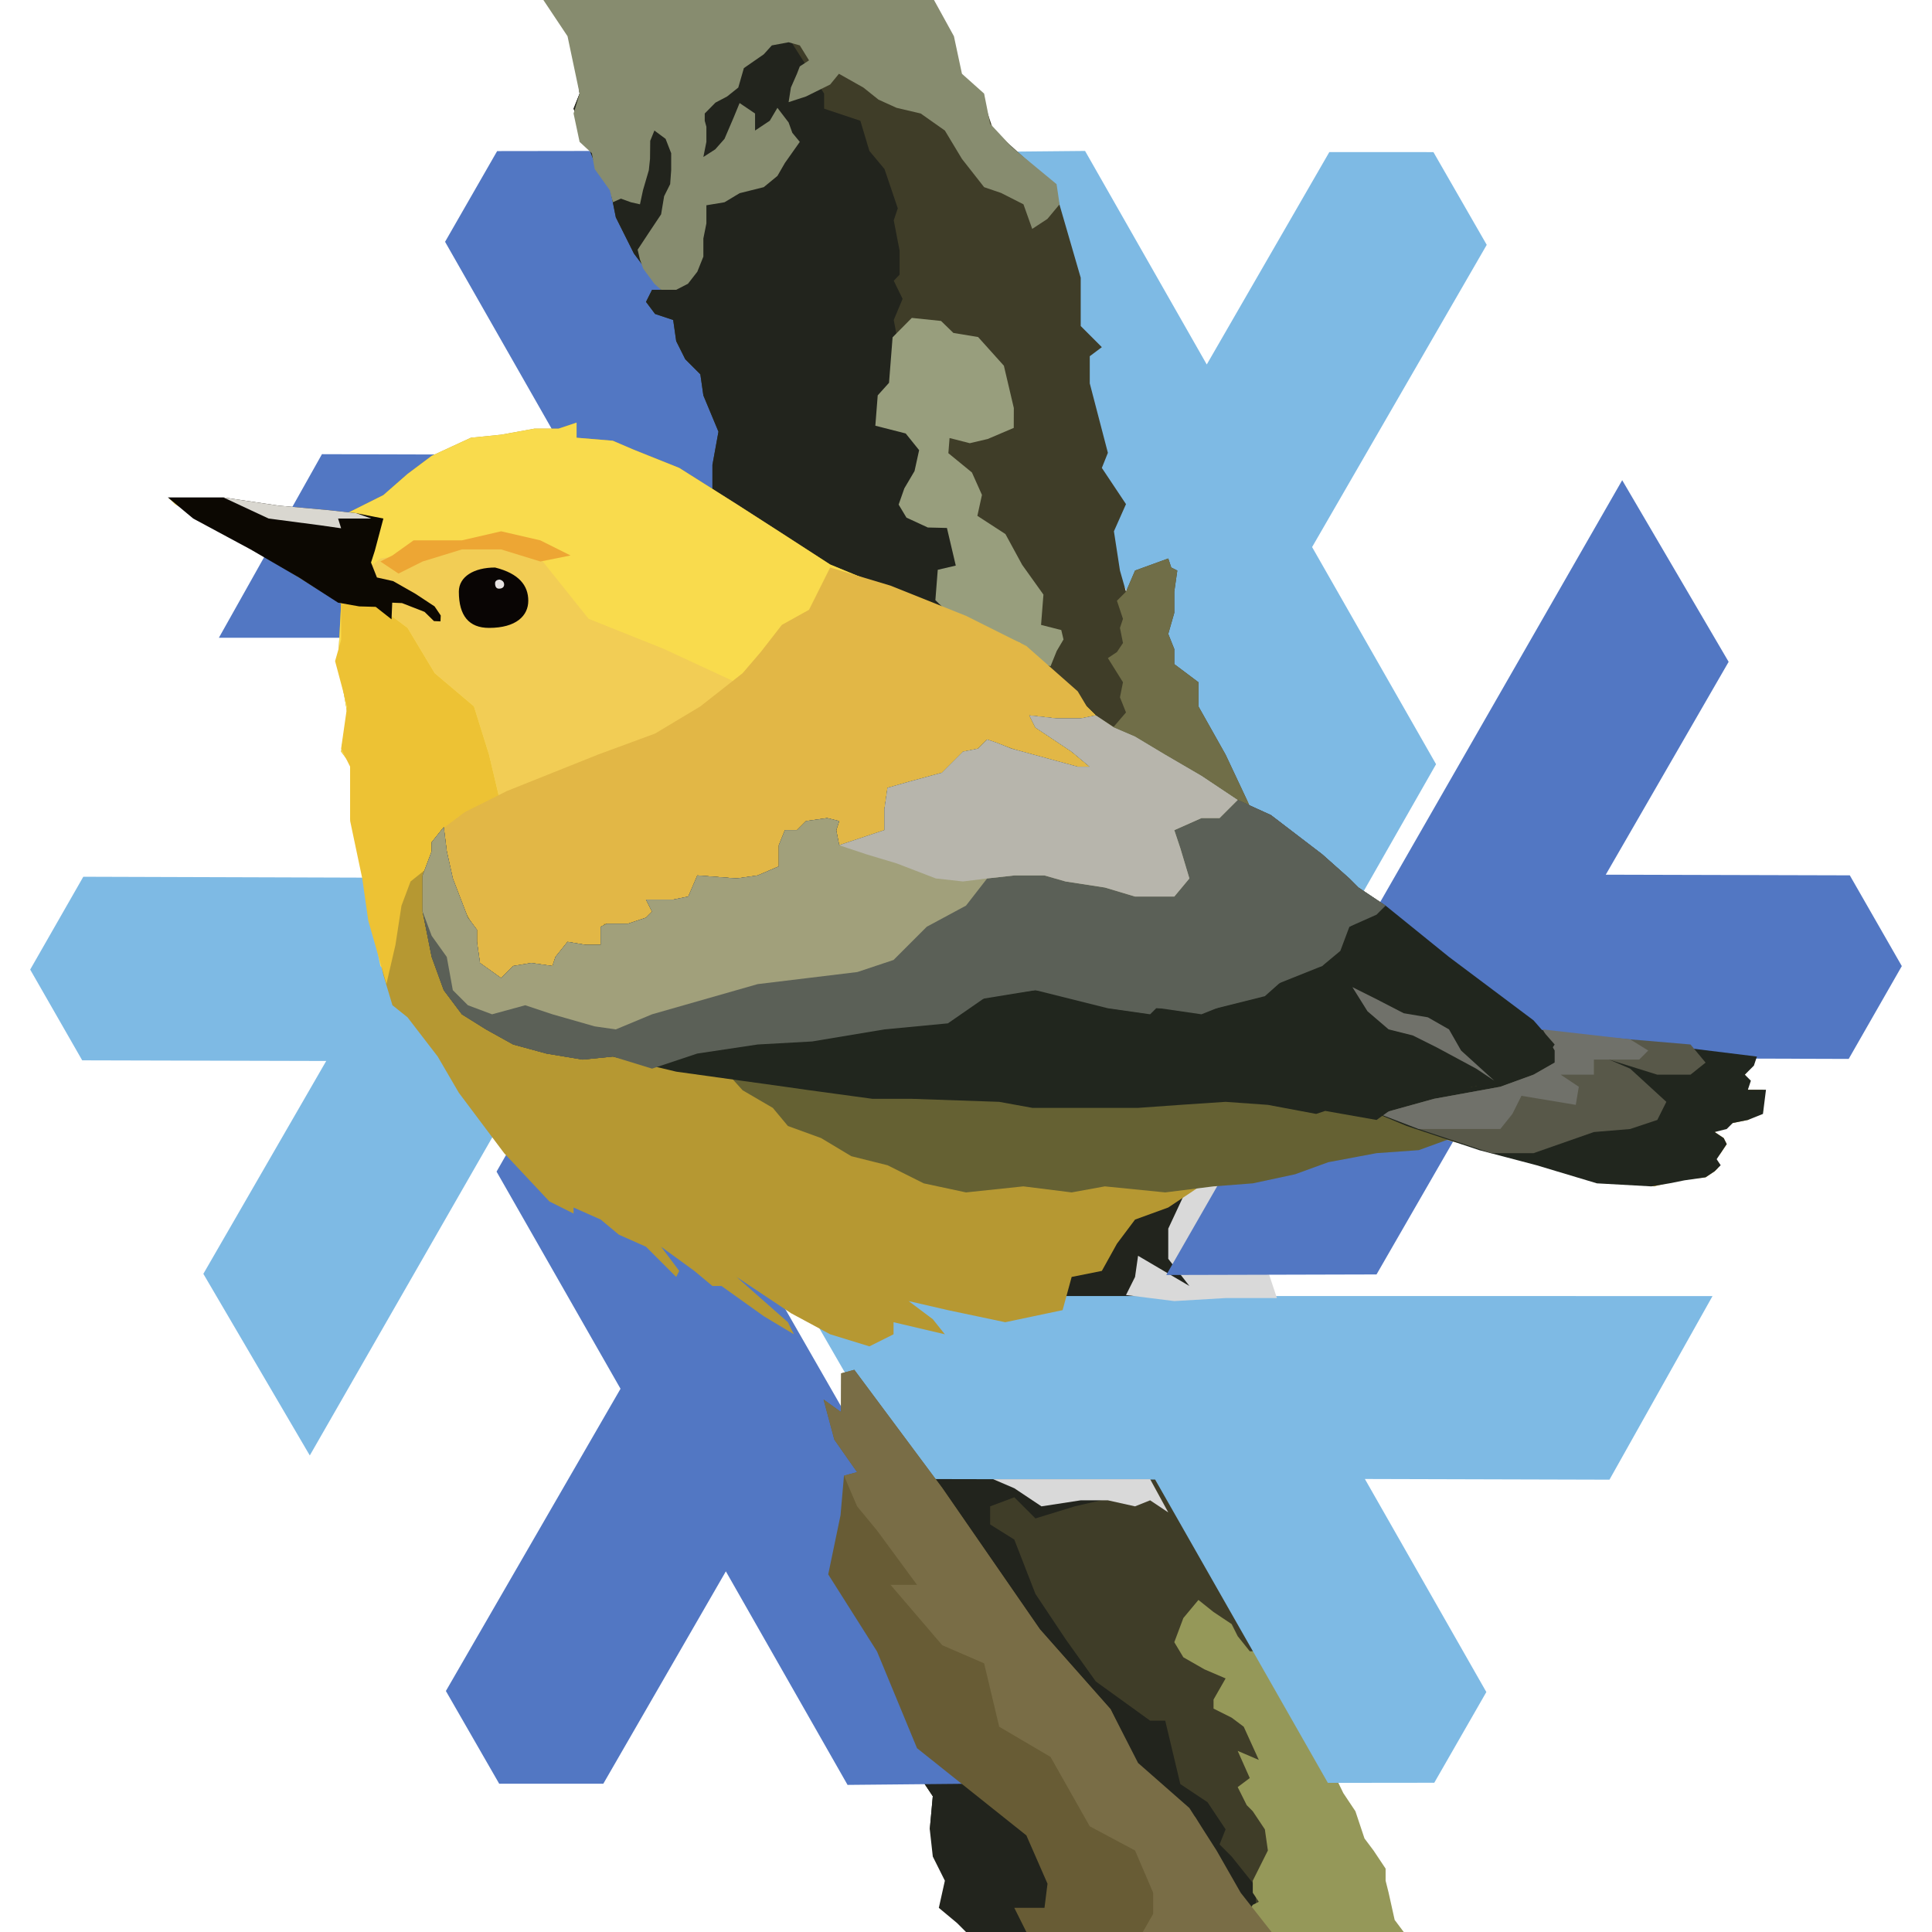 <svg width="320" height="320" viewBox="0 0 320 320" fill="none" xmlns="http://www.w3.org/2000/svg">
<g clip-path="url(#clip0_10_2)">
<path d="M145.5 244L144 241.5V238L145.5 191H209L208 219.5V238L209 279L208 280.5L212.5 285L214.5 291.5V295.5L218 298.5L220 303H154L154.5 297.5L151.5 293L160.5 275.5L143 244H145.5Z" fill="#22241D"/>
<path d="M145.5 244L144 241.5V238L144.59 219.5H208V238L209 279L208 280.5L212.5 285L214.5 291.5V295.5L218 298.5L230.5 320H163L154.5 297.5L151.5 293L160.5 275.5L143 244H145.5Z" fill="#3F3D28"/>
<path d="M145.5 244L144 241.5V238L151.5 241.5L164 230.5L193 217L189 230.5V244L184.5 248L178 249.5L171.5 251.5L168 248L164 249.5V252.5L168 255L171.5 264L176.5 271.5L181.5 278.5L190.5 285H193L195.5 295.5L200 298.5L203 303L202 305.5L204 307.5L208 312.5V320.5H160.5L158.5 318.5L155.5 316L156.5 311.5L154.5 307.5L154 303L154.5 297.5L151.5 293L160.5 275.5L143 244H145.5Z" fill="#22241D"/>
<path d="M198.5 265L201 267L204 269L205 271L207 273.5H208.5L211 272L212 276.5L213.5 279.5L214.5 283L216 286L218.5 288.5L220 291.5L220.8 293.5L222.5 297L224.5 300L226 304.5L227.5 306.5L229.5 309.5V311.5L230 313.5L231 318L232.5 320H206L206.5 317L207.5 315.5L208.5 315L207.5 313.5V311.5L208.5 309.5L210 306.5L209.5 303L207.5 300L206.5 299L205 296L207 294.5L205 290L208.5 291.5L206 286L204 284.5L201 283V281.5L203 278L199.5 276.5L196 274.5L194.5 272L196 268L198.5 265Z" fill="#959859"/>
<path fill-rule="evenodd" clip-rule="evenodd" d="M126.83 109.427L51.312 241.07L33.682 210.987L54.032 175.73L13.615 175.625L5 160.592L13.797 145.218L71.33 145.4L92.005 109.52L126.83 109.427ZM132.625 214.662L283.647 214.67L266.58 245.08L226.068 244.967L246.185 280.255L237.56 295.28L219.935 295.3L191.322 245.058L150.115 244.972L132.625 214.662ZM220.525 156.978L145.02 25.328L179.72 25L199.877 60.37L220.177 25.19L237.42 25.195L246.25 40.553L217.325 90.612L237.857 126.578L220.525 156.978Z" fill="#7EBAE4"/>
<path d="M197 196H203L207.5 197.5L211.5 204L210 210.5L211.5 215H209H203L194.5 215.5L186.5 214.5L188 211.5L188.5 208L197 213L193.5 208.5V203.5L197 196Z" fill="#D9D9D9"/>
<path d="M190.5 245L193.5 250.5L190.5 248.5L188 249.5L183.5 248.5H179L172.5 249.5L168 246.5L164.5 245H190.5Z" fill="#D9D9D9"/>
<path fill-rule="evenodd" clip-rule="evenodd" d="M99.577 163.658L175.082 295.308L140.382 295.635L120.225 260.265L99.925 295.445L82.682 295.44L73.852 280.083L102.777 230.023L82.245 194.058L99.577 163.658ZM187.277 105.64L36.255 105.633L53.325 75.225L93.835 75.338L73.717 40.05L82.342 25.025L99.97 25L128.58 75.243L169.79 75.328L187.277 105.64ZM193.17 211.18L268.687 79.535L286.317 109.62L265.965 144.875L306.385 144.983L315 160.015L306.202 175.39L248.67 175.208L227.995 211.088L193.17 211.18Z" fill="#5277C3"/>
<path d="M95 18L96 15.5L94 0H154.5L156.5 3.5L159.5 13L162.5 15.5L164.5 21.5L174.5 30.5L179 46V54L182.5 57.5L180.5 59V63.5L183.5 75L182.5 77.5L186.5 83.5L184.5 88L185.5 94.5L186.5 98L188 94.5L193.5 92.5L194 94L195 94.5L194.5 98V101.5L193.5 105L194.5 107.5V110L198.5 113V117L203 125L207 133.5L223 160L203 195.5H148.7V191.5V129L118 81V77L119 71.5L116.5 65.5L116 62L113.5 59.5L112 56.5L111.5 53L108.5 52L107 50L108 48H109.5L108 46L105 42L102 36L101 31L98.5 27L95 18Z" fill="#3F3D28"/>
<path d="M95 18L96 15.5L94 0L129.5 4.5L136.5 15.5V18L142.5 20L144 25L146.5 28L148.7 34.5L148.033 36.5L149 41.5V45.5L148.033 46.5L149.5 49.5L148.033 53L148.7 56.5L153 77L160 92.5L166 101.5L160 117L148.7 129L118 81V77L119 71.5L116.5 65.5L116 62L113.5 59.5L112 56.5L111.5 53L108.5 52L107 50L108 48H109.5L108 46L105 42L102 36L101 31L98.5 27L95 18Z" fill="#22241D"/>
<path d="M185.5 104L186 102.5L185 99.5L186.5 98L188 94.5L193.5 92.5L194 94L195 94.5L194.5 98V101.5L193.5 105L194.5 107.5V110L198.5 113V117L203 125L207 133.5L213.5 141.5L188 136.5L183.5 121.5L186.5 118L185.5 115.5L186 113L183.5 109L185 108L186 106.5L185.5 104Z" fill="#706E48"/>
<path d="M147.841 55.869L151.023 52.655L155.867 53.159L157.909 55.145L162.007 55.825L166.274 60.574L167.922 67.583L167.908 70.873L163.614 72.705L160.628 73.407L157.277 72.552L157.08 75.063L160.981 78.255L162.643 81.973L161.883 85.439L166.53 88.456L169.305 93.556L172.826 98.481L172.432 103.504L175.783 104.36L176.15 105.917L175.023 107.826L174 110.359L171.475 109.482L167.743 110.359L163.265 111.413L162.35 107.519L159.181 107.442L156.97 101.387L154.928 99.402L155.322 94.379L158.307 93.677L157.391 89.783L156.842 87.447L153.674 87.37L150.139 85.736L148.843 83.575L149.786 80.888L151.476 78.025L152.236 74.559L150.011 71.795L144.984 70.511L145.377 65.488L147.25 63.404L147.841 55.869Z" fill="#989E7D"/>
<path d="M63.5 82L67.5 78.5L71.5 75.5L78 72.5L83 72L88.5 71H92.5L95.5 70V72.5L101.5 73L105 74.5L112.5 77.5L122 83.5L129 88L137.5 93.5L169 106.5L181.5 118.5L223.5 146L234 155L244.5 162.5L254.5 170.5L267.5 173L278 174.5L286.5 175.5L290.5 176L289 178L289.5 179V180.5H292V184L289.5 185.5L287 186L284 187.5L285.5 188.5L286 189.5L285 191L284 192L284.5 192.5V193.5L284 194L282.5 195L278 195.5L274 196.5L265 195.5L251.5 192L238.5 188.5L222 192L199.5 196L193.5 200L188 202L185 206L182.5 210.5L177.5 211.5L176 217L166.5 219L157 217L150.5 215.5L154.5 218.5L156.5 221L148 219V221L144 223L137.5 221L131 217.5L122 211.5L130.5 219L131.5 221L126.5 218L119.5 213H118L115 210.5L109.5 206.5L112.5 210.5L112 211.5L107 206.5L102.5 204.5L99.5 202L95 200V201L91 199L83.5 191L76 181L72.5 175L67.5 168.5L65 166.5L63.5 161.5L61.5 152.5L60.5 145L58 135.5V126.5L56.5 124.5L57.5 118L56 109.5L56.5 100L44.5 92.5L29 83.5L28 82.5H36L51 84.5L57.5 85L59.5 84L63.5 82Z" fill="#B69832"/>
<path d="M95.5 70L92.5 71H88.5L83 72L78 72.5L71.5 75.5L67.5 78.5L63.5 82L59.5 84L57.5 85L51 84.5L36 82.5H28L29 83.5L44.5 92.5L56.5 100L56 109.5L57.5 118L56.5 124.5L58 126.5V135.5L60.5 145L61.5 152.5L63 160L63.5 160.5L65 153L67.5 146L71 143L78 138.5L129 124.5L181.5 118.5L169 106.5L137.5 93.5L129 88L122 83.5L112.5 77.5L105 74.5L101.5 73L95.5 72.5V70Z" fill="#F9DB4D"/>
<path d="M67.5 104L72 111.5L78.5 117L81 125L83.25 134.5L78.5 139L72 140.5L70.5 144L68 146L66.5 150L65.5 156.5L64 163L61 152.5L60 145.5L58 136V127L56.5 124L57.5 117L55.5 109.5L56.5 106V100H62L65.5 102.5L67.5 104Z" fill="#EDC234"/>
<path d="M67.5 104L72 111.5L78.5 117L81 125L83.25 134.5L78.5 139L72 140.5L112.5 131L124 114L110 107.5L97.5 102.5L89.5 92.5L81 90L63 92.5L60 95L56.5 100H62L65.5 102.5L67.5 104Z" fill="#F2CD55"/>
<path d="M76.5 89.5L83 88L89.5 89.5L94.5 92L89.5 93L83 91H76.5L70 93L66 95L63 93L65 92L68.5 89.5H76.5Z" fill="#EDA634"/>
<path d="M94 156L91.5 160H85.5L83 163L78.5 158.5V153.5L76.5 150L74.5 146L73 137.5L77 134.5L84 131L91.5 128L99 125L108.5 121.5L116 117L123 111.5L126 108L129.5 103.5L134 101L137.5 94L147.5 97L160 102L170 107L178.5 114.5L180 117L182.5 119.5H178.5L170.5 118.5L175 121.5L182.5 128L172 125.5L163.5 122.5L160 127L156 131H149.5L150.5 134H147.5L148.5 138.5L142.5 141H137.5L139 136H135.5L131 140L129.5 143.5L126 146H119.5H116V150H111L107 149L108.5 151.5L104 153H100V157L94 156Z" fill="#E2B746"/>
<path d="M114 170.583L176.75 179.25H217L240.5 188.5L235 190.5L228 191L220 192.5L214.5 194.5L207.5 196L201 196.5L193 197.5L183 196.5L177.5 197.5L169.5 196.5L160 197.5L153 196L147 193L141 191.5L136 188.5L130.5 186.5L128 183.5L123 180.583L114 170.583Z" fill="#656133"/>
<path d="M87.5 99.5C87.5 101.985 85.5 104 81 104C77.686 104 76 102 76 98C76 95.515 78.5 94 82 94C86 95 87.5 97.015 87.5 99.5Z" fill="#090504"/>
<path d="M83.5 96.825C83.5 97.198 83.239 97.5 82.652 97.5C82.22 97.5 82 97.2 82 96.6C82 96.227 82.326 96 82.783 96C83.304 96.15 83.5 96.452 83.5 96.825Z" fill="#E7E3E3"/>
<path d="M27.799 82.387L36.991 82.387L46.142 83.747L54.5 84.5L59 85L63.5 85.887L62.076 91.244L61.453 93.169L62.432 95.648L65.115 96.249L68.818 98.355L71.98 100.438L73 101.944L72.959 102.918L71.878 102.872L70.317 101.344L66.587 99.89L64.965 99.822L64.849 102.576L62.227 100.515L59.5 100.438L56 99.822L49.5 95.648L41.5 91L32 85.887L27.799 82.387Z" fill="#0C0802"/>
<path d="M44.5 85.887L36.991 82.387L46.142 83.747L54.5 84.5L59 85L61.5 85.887L56 85.887L56.5 87.5L53 87L44.5 85.887Z" fill="#D9D7D0"/>
<path d="M246.5 179.5L252 177.5L255.5 175.5L256.5 173.5L254.5 170.5L291 175L290.5 176.5L289 178L290 179L289.5 180.5H292.5L292 184.5L289.5 185.5L287 186L286 187L284 187.5L285.5 188.5L286 189.5L284.333 192L285 193L284 194L282.5 195L279 195.5L276.5 196L273.5 196.5L264.5 196L254.5 193L245 190.5L233 186.5L227 184L235.5 181.5L246.5 179.5Z" fill="#21261E"/>
<path d="M248.5 180L254 178L257.5 176L258.5 174L256.5 171L280 173L282.5 176L280 178H274.5L266.5 175.5L270 177L276 182.5L274.5 185.5L270 187L264 187.5L254 191H247L235 187L228.5 184.5L237.5 182L248.5 180Z" fill="#585849"/>
<path d="M248.5 180L254 178L257.5 176V174L255.5 170.5L270 172.149L273 174L271.5 175.5H264V178H258.5L261.5 180L261 183L252 181.5L250.5 184.5L248.5 187H242.5H235L228.5 184.5L237.5 182L248.5 180Z" fill="#70716A"/>
<path d="M139.327 227.467L141.502 226.884L156.068 246.459L172.245 269.87L183.945 283.097L188.5 292.5L198 301L206 314.537L209.5 320L170 320L168 316L173 316L173.5 312L170 304L151.885 289.553L145.265 273.542L137.181 260.768L139.218 250.973L139.791 244.417L141.965 243.834L138.19 238.443L136.412 231.805L139.298 233.878L139.327 227.467Z" fill="#685C35"/>
<path d="M139.328 227.467L141.502 226.884L156.068 246.459L172.245 269.87L183.945 283.097L188.5 292L197 299.463L201.5 306.5L205.5 313.5L211 320.5L189 320.5L191 317L191 313.5L188 306.5L180.5 302.5L174 291L165.5 286L163 275.5L156.068 272.5L147.5 262.5L151.886 262.5L145.265 253.5L141.965 249.5L139.791 244.417L141.965 243.834L138.191 238.443L136.412 231.805L139.298 233.878L139.328 227.467Z" fill="#796D46"/>
<path d="M90 0H154.698L158 6L159.329 12.22L163 15.5L164 20.5L167.665 24.44L175 30.5L175.5 33.84L173.484 36.261L170.967 37.913L169.517 33.84L165.812 31.96L163 31L159.329 26.32L156.5 21.62L152.5 18.8L148.5 17.86L145.5 16.5L143 14.5L138.954 12.22L137.5 14L133.5 15.98L130.618 16.92L131 14.5L132 12.22L132.471 11L134 10L132.471 7.52L130.618 7L127.84 7.52L126.5 9L123.209 11.28L122.283 14.5L120.431 15.98L118.5 17L116.726 18.8V20L117 21V23.5L116.5 26L118.472 24.733L120 23L121.5 19.5L122.5 17.067L125.062 18.8V21.62L127.5 20L128.766 17.86L130.618 20.286L131.235 22L132.471 23.5L131.235 25.25L130 27L128.766 29.14L126.5 31L124.5 31.5L122.5 32L120 33.5L117 34V37L116.5 39.5V42.5L115.5 45L113.948 47L112 48H109.5L108.391 47L106.539 44.5L106 43L105.612 41.36L107.5 38.5L109.5 35.5L110 32.5L111 30.5L111.169 28.2V25.38L110.243 23L108.391 21.62L107.698 23.32L107.663 26.32L107.465 28.2L106.5 31.5L106 33.84L104.5 33.5L102.834 32.9L101.5 33.5L101 31.5L98.5 28L98.028 25.38L96 23.5L95 18.8L96 15.5L94 6L90 0Z" fill="#878C6F"/>
<path d="M147 130.5L150.5 129.5L156 128L159.5 124.5L162 124L163.5 122.5L165 123L167.5 124L173 125.5L178.5 127H180.5L177.5 124.5L171.5 120.5L170.5 118.5L175 119H179L181.5 118.5L184.5 120.5L188 122L193 125L199 128.5L205 132.5L210.5 135L219 141.5L223.5 145.5L225 147L229.5 150L240 158.5L254 169L257.5 173L255.5 176L251 179L244 180L231.5 183L228 185.5L219.5 184L218 184.5L210 183L203 182.5L195.5 183L188.5 183.5H182H171L165.5 182.5L151 182H144.5L133.5 180.5L130 180L112 177.5L101.5 175L96.5 175.5L90.5 174.5L85 173L80.5 170.5L76.5 168L73.5 164L71.5 158.5L70 151V145L71.5 141V139.5L73.5 137L74 141L75 145.5L77.5 152L79 154V156L79.5 159.5L83 162L85 160L88 159.5L91.5 160L92 158.5L94 156L97 156.5H99.5V153.5L100.5 153H104L107 152L108 151L107 149H111.5L114 148.5L115.5 145L122 145.5L125.5 145L129 143.5V140L130 137.5H132L133.5 136L137 135.5L139 136L138.5 137.5L139 140L142 139L146.5 137.5V134L147 130.5Z" fill="#21261E"/>
<path d="M147 130.5L150.5 129.5L156 128L159.5 124.5L162 124L163.5 122.5L165 123L167.5 124L173 125.5L178.5 127H180.5L177.5 124.5L171.5 120.5L170.5 118.5L175 119H179L181.5 118.5L184.5 120.5L188 122L193 125L199 128.5L205 132.5L210.5 135L219 141.5L223.5 145.5L225 147L229.5 150L223.5 153.5L219 160L199 168L171.5 164L147 168H129H111.5L101.5 175L96.5 175.5L90.5 174.5L85 173L80.5 170.5L76.5 168L73.5 164L71.5 158.5L70 151V145L71.5 141V139.5L73.5 137L74 141L75 145.5L77.5 152L79 154V156L79.5 159.5L83 162L85 160L88 159.5L91.5 160L92 158.5L94 156L97 156.5H99.5V153.5L100.5 153H104L107 152L108 151L107 149H111.5L114 148.5L115.5 145L122 145.5L125.5 145L129 143.5V140L130 137.5H132L133.5 136L137 135.5L139 136L138.5 137.5L139 140L142 139L146.5 137.5V134L147 130.5Z" fill="#5B6057"/>
<path d="M147 130.5L150.5 129.5L156 128L159.5 124.5L162 124L163.5 122.5L165 123L167.5 124L173 125.5L178.5 127H180.5L177.5 124.5L171.5 120.5L170.5 118.5L175 119H179L181.5 118.5L184.5 120.5L188 122L193 125L199 128.5L205 132.5L210.5 135L219 141.5L223.5 145.5L225 147L229.5 150L228 151.5L223.5 153.5L222 157.5L219 160L214 161L209.5 165L201.5 167H191.5L190.5 168L183.5 167L171.5 164L163.5 165L157 169.5L146.5 170.5L134.5 172.5L125.5 173L115.5 174.5L108 177L101.5 175L96.5 175.5L90.5 174.5L85 173L80.5 170.5L76.5 168L73.5 164L71.5 158.5L70 151V145L71.5 141V139.5L73.5 137L74 141L75 145.5L77.5 152L79 154V156L79.5 159.5L83 162L85 160L88 159.5L91.5 160L92 158.5L94 156L97 156.5H99.5V153.5L100.5 153H104L107 152L108 151L107 149H111.5L114 148.5L115.5 145L122 145.5L125.5 145L129 143.5V140L130 137.5H132L133.5 136L137 135.5L139 136L138.5 137.5L139 140L142 139L146.5 137.5V134L147 130.5Z" fill="#5B6057"/>
<path d="M147 130.5L150.5 129.5L156 128L159.5 124.5L162 124L163.5 122.5L165 123L167.5 124L173 125.5L178.5 127H180.5L177.5 124.5L171.5 120.5L170.5 118.5L175 119H179L181.5 118.5L184.5 120.5L188 122L193 125L199 128.5L205 132.5L202 135.5H199L194.5 137.5L195.5 140.5L197 145.5L194.5 148.5H188L183 147L176.5 146L173 145H168L163.5 145.5L160 150L153.5 153.5L148 159L142 161L125.5 163L108 168L102 170.5L98.5 170L95 169L91.5 168L87 166.5L81.5 168L77.5 166.5L75 164L74 158.5L71.5 155L70 151V145L71.5 141V139.5L73.5 137L74 141L75 145.5L77.5 152L79 154V156L79.5 159.5L83 162L85 160L88 159.5L91.5 160L92 158.5L94 156L97 156.5H99.5V153.5L100.5 153H104L107 152L108 151L107 149H111.5L114 148.5L115.5 145L122 145.5L125.5 145L129 143.5V140L130 137.5H132L133.5 136L137 135.5L139 136L138.5 137.5L139 140L142 139L146.5 137.5V134L147 130.5Z" fill="#A1A07B"/>
<path d="M199 135.5H202L205 132.5L199 128.5L193 125L188 122L184.5 120.5L181.5 118.5L179 119H175L170.5 118.5L171.5 120.5L177.5 124.5L180.5 127H178.5L173 125.5L167.5 124L165 123L163.5 122.5L162 124L159.5 124.5L156 128L150.5 129.5L147 130.5L146.5 134V137.5L142 139L139 140L143.5 141.5L148.5 143L155 145.5L159.5 146L163.5 145.5L168 145H173L176.5 146L183 147L188 148.5H194.5L197 145.5L195.5 140.5L194.5 137.5L199 135.5Z" fill="#B7B5AC"/>
<path d="M224 163.5L228 165.5L232.5 167.824L236.5 168.5L240 170.5L242 174L247.5 179L244.5 177L241.25 175.25L238 173.5L234 171.5L230 170.5L226.5 167.5L224 163.5Z" fill="#70716A"/>
</g>
<defs>
<clipPath id="clip0_10_2">
<rect width="320" height="320" fill="white"/>
</clipPath>
</defs>
</svg>
